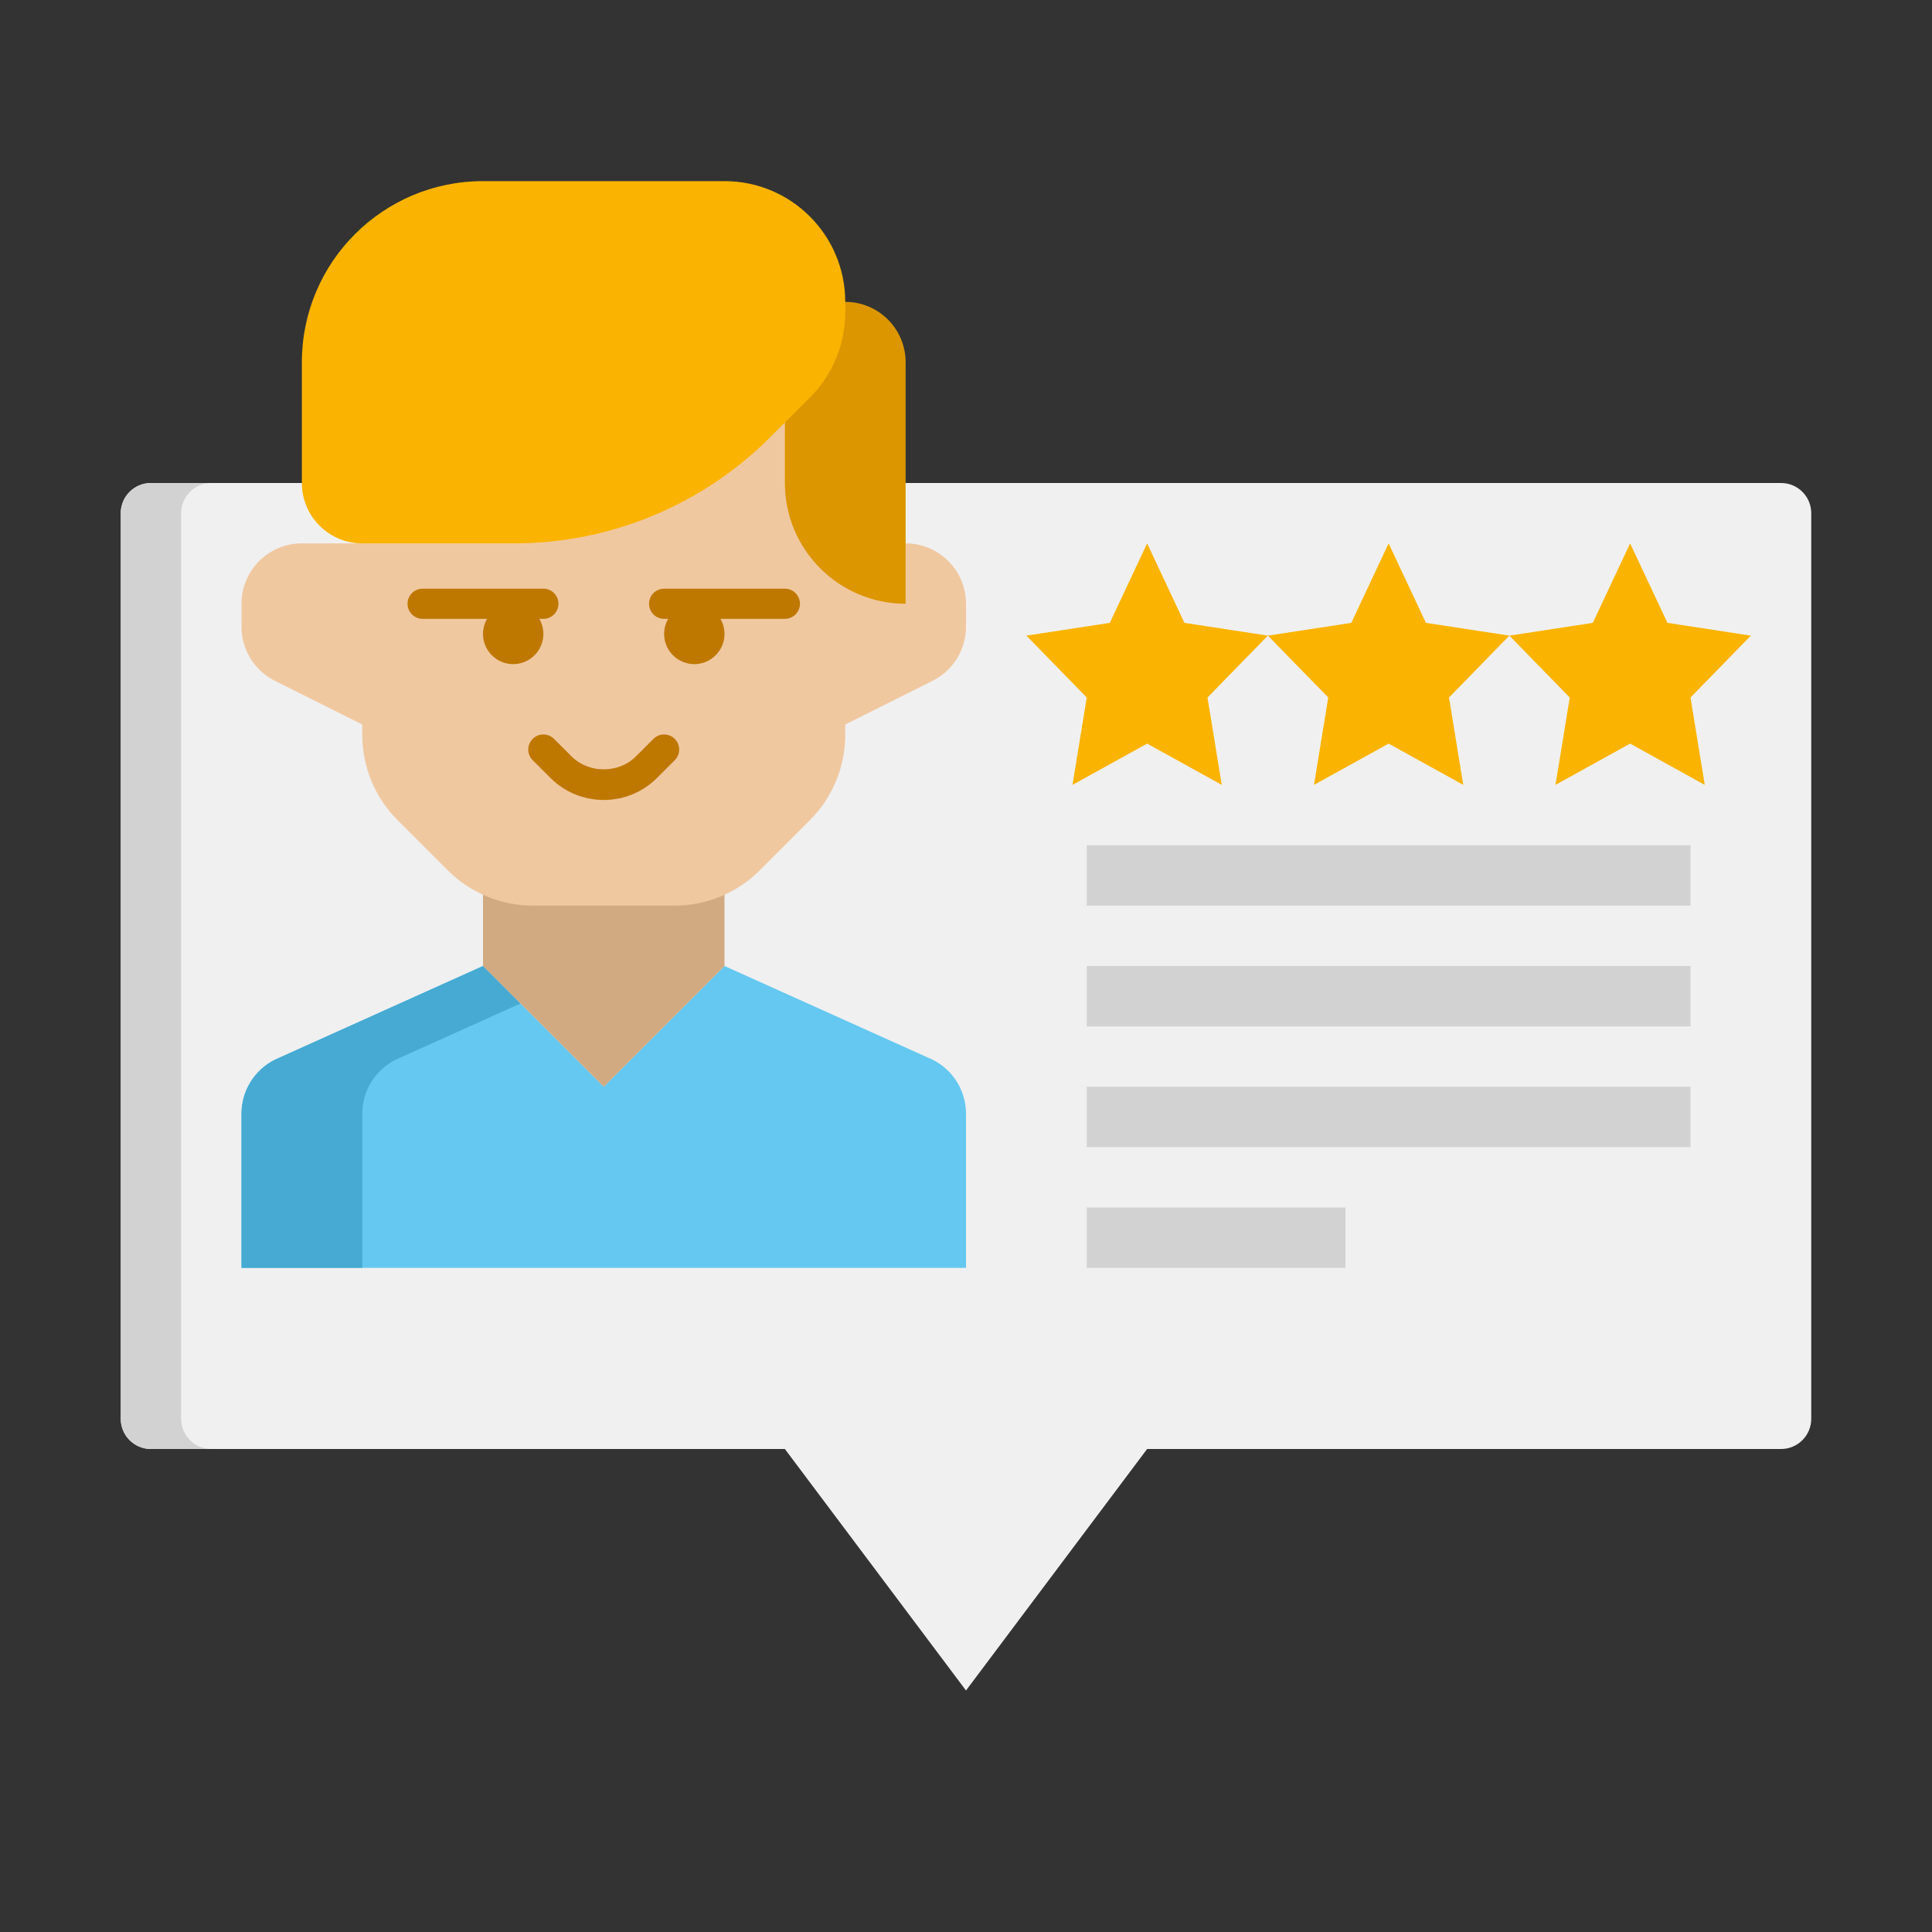 <svg id="Icons" enable-background="new 0 0 64 64" height="512" viewBox="0 0 64 64" width="512" xmlns="http://www.w3.org/2000/svg"><rect x="0" y="0" width="64" height="64" fill="#333333" stroke="none"/><g><g><path d="m59 16h-54c-.552 0-1 .448-1 1v30c0 .552.448 1 1 1h21l6 8 6-8h21c.552 0 1-.448 1-1v-30c0-.552-.448-1-1-1z" fill="#f0f0f0"/></g><g><path d="m6 47v-30c0-.552.448-1 1-1h-2c-.552 0-1 .448-1 1v30c0 .552.448 1 1 1h2c-.552 0-1-.448-1-1z" fill="#d2d2d2"/></g><g><path d="m36 32h20v2h-20z" fill="#d2d2d2"/></g><g><path d="m36 28h20v2h-20z" fill="#d2d2d2"/></g><g><path d="m36 36h20v2h-20z" fill="#d2d2d2"/></g><g><path d="m36 40h8.571v2h-8.571z" fill="#d2d2d2"/></g><g><g><path d="m32 42h-24v-5.107c0-.758.428-1.45 1.106-1.789l6.894-3.104 4 4 4-4 6.894 3.104c.678.339 1.106 1.031 1.106 1.789z" fill="#64c8f0"/></g><g><path d="m13.106 35.104 4.136-1.862-1.242-1.242-6.894 3.104c-.678.339-1.106 1.031-1.106 1.789v5.107h4v-5.107c0-.758.428-1.45 1.106-1.789z" fill="#46aad2"/></g><g><path d="m16 32v-4.343h8v4.343l-4 4z" fill="#d2aa82"/></g><g><path d="m30 18h-2v-6c0-1.105-.895-2-2-2h-12c-1.105 0-2 .895-2 2v6h-2c-1.105 0-2 .895-2 2v.764c0 .758.428 1.45 1.106 1.789l2.894 1.447v.343c0 1.061.421 2.078 1.172 2.828l1.657 1.657c.75.75 1.768 1.172 2.828 1.172h4.686c1.061 0 2.078-.421 2.828-1.172l1.657-1.657c.75-.75 1.172-1.768 1.172-2.828v-.343l2.894-1.447c.678-.339 1.106-1.032 1.106-1.789v-.764c0-1.105-.895-2-2-2z" fill="#f0c8a0"/></g><g><path d="m30 20c-2.209 0-4-1.791-4-4v-6h2c1.105 0 2 .895 2 2z" fill="#dc9600"/></g><g><path d="m24 6h-8c-3.314 0-6 2.686-6 6v4c0 1.105.895 2 2 2h5.029c3.183 0 6.235-1.264 8.485-3.515l1.314-1.314c.75-.75 1.172-1.768 1.172-2.828v-.343c0-2.209-1.791-4-4-4z" fill="#fab400"/></g><g><path d="m18 20.5h-4c-.276 0-.5-.224-.5-.5s.224-.5.5-.5h4c.276 0 .5.224.5.5s-.224.5-.5.5z" fill="#be7800"/></g><g><path d="m20 26.5c-.668 0-1.296-.26-1.768-.732l-.586-.585c-.195-.195-.195-.512 0-.707s.512-.195.707 0l.586.585c.566.566 1.555.566 2.121 0l.586-.585c.195-.195.512-.195.707 0s.195.512 0 .707l-.586.585c-.471.472-1.099.732-1.767.732z" fill="#be7800"/></g><g><circle cx="17" cy="21" fill="#be7800" r="1"/></g><g><path d="m26 20.5h-4c-.276 0-.5-.224-.5-.5s.224-.5.5-.5h4c.276 0 .5.224.5.5s-.224.5-.5.5z" fill="#be7800"/></g><g><circle cx="23" cy="21" fill="#be7800" r="1"/></g></g><g><path d="m38 18 1.236 2.633 2.764.423-2 2.05.472 2.894-2.472-1.367-2.472 1.367.472-2.894-2-2.05 2.764-.423z" fill="#fab400"/></g><g><path d="m46 18 1.236 2.633 2.764.423-2 2.05.472 2.894-2.472-1.367-2.472 1.367.472-2.894-2-2.05 2.764-.423z" fill="#fab400"/></g><g><path d="m54 18 1.236 2.633 2.764.423-2 2.05.472 2.894-2.472-1.367-2.472 1.367.472-2.894-2-2.05 2.764-.423z" fill="#fab400"/></g></g></svg>